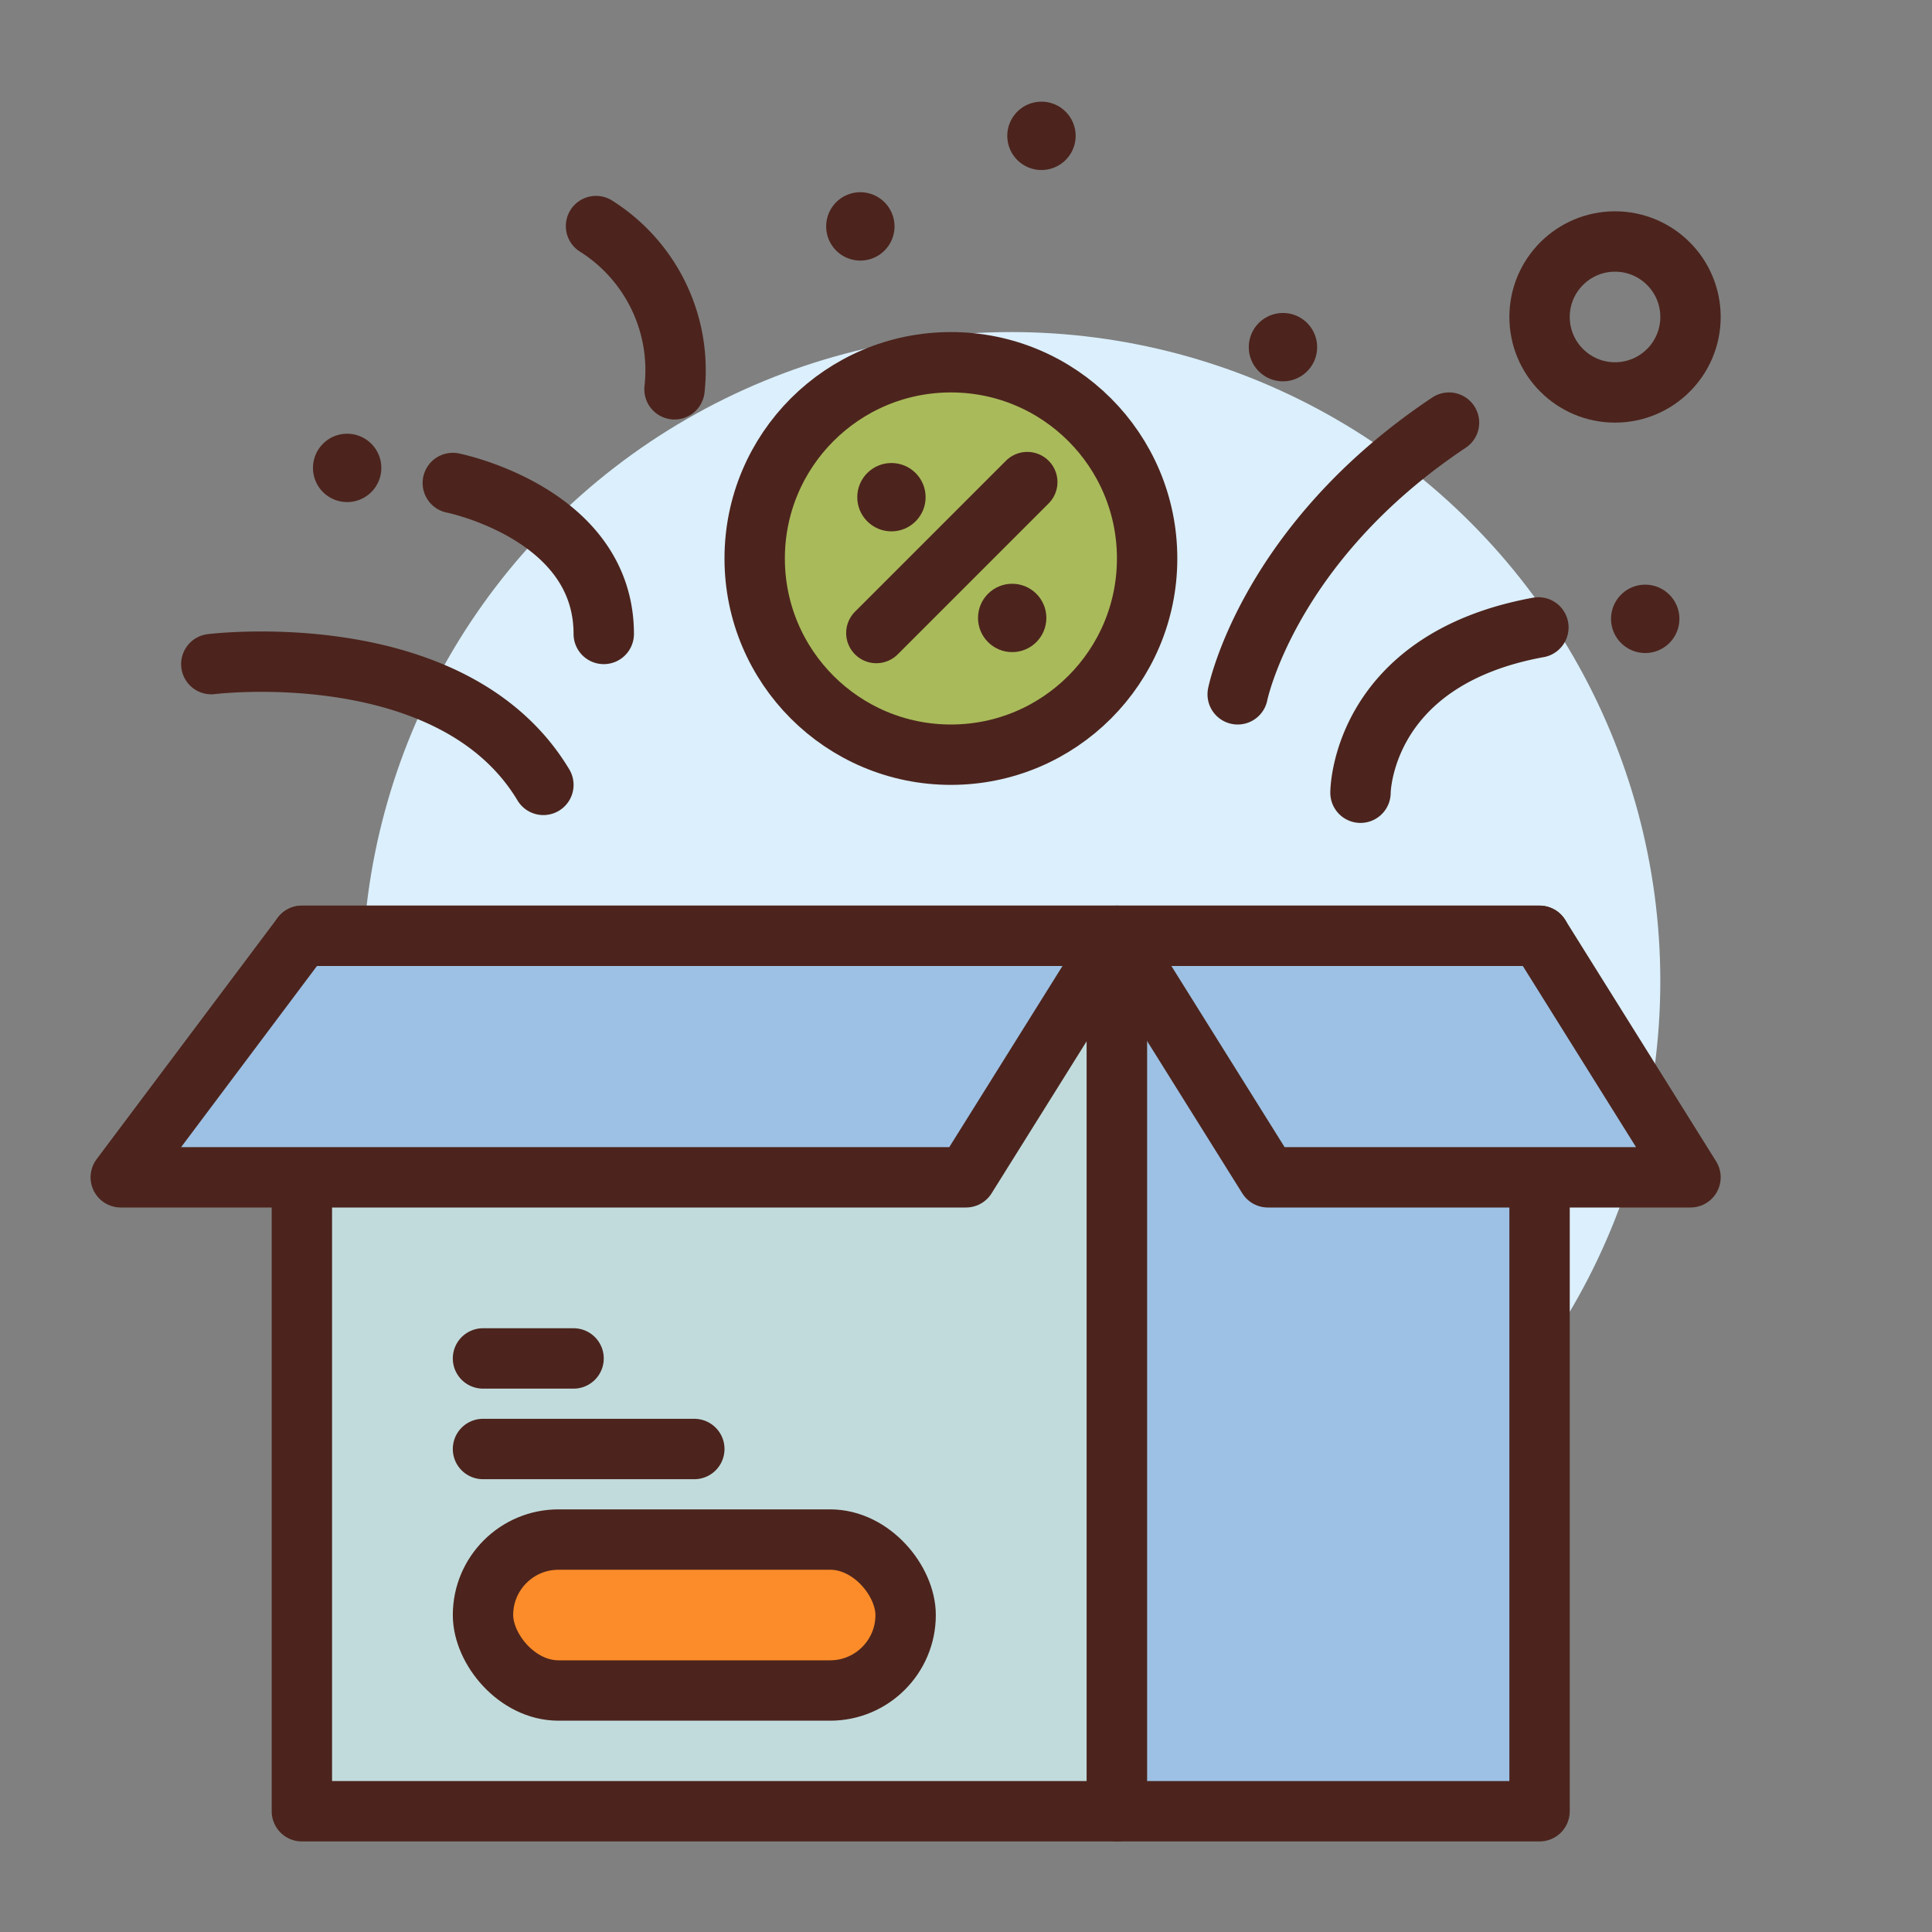 <svg viewBox="0 0 64 64" xmlns="http://www.w3.org/2000/svg"><rect x="0" y="0" width="64" height="64" fill="#808080" stroke="none"/><defs><style>.cls-2{fill:none}.cls-2,.cls-5{stroke:#4c241d;stroke-linecap:round;stroke-linejoin:round;stroke-width:2px}.cls-3{fill:#4c241d}.cls-5{fill:#9dc1e4}</style></defs><g id="delivery"><circle cx="33.5" cy="32.5" r="21.5" fill="#dbeffc"/><circle class="cls-2" cx="53.5" cy="10.5" r="2.5"/><path class="cls-3" d="M55.632 20.5a1.132 1.132 0 1 1-1.132-1.132 1.132 1.132 0 0 1 1.132 1.132zm-12-9a1.132 1.132 0 1 1-1.132-1.132 1.132 1.132 0 0 1 1.132 1.132zm-14-4A1.132 1.132 0 1 1 28.5 6.368 1.132 1.132 0 0 1 29.632 7.5zm6-3A1.132 1.132 0 1 1 34.5 3.368 1.132 1.132 0 0 1 35.632 4.5zm-23 11a1.132 1.132 0 1 1-1.132-1.132 1.132 1.132 0 0 1 1.132 1.132z"/><g class="circle"><circle cx="31.5" cy="18.5" r="6.5" fill="#a9ba5a" stroke="#4c241d" stroke-linecap="round" stroke-linejoin="round" stroke-width="2"/><path class="cls-2" d="M34.03 15.97l-5 5"/><circle class="cls-3" cx="29.53" cy="16.47" r="1.132"/><circle class="cls-3" cx="33.53" cy="20.47" r="1.132"/></g><path fill="#c1dbdc" stroke="#4c241d" stroke-linecap="round" stroke-linejoin="round" stroke-width="2" d="M10 31h27v29H10z"/><path class="cls-5" d="M37 31h14v29H37zM4 39h28l5-8H10l-6 8z"/><path class="cls-5" d="M56 39H42l-5-8h14l5 8z"/><rect height="5" rx="2.5" width="14" x="16" y="51" fill="#fc8c29" stroke="#4c241d" stroke-linecap="round" stroke-linejoin="round" stroke-width="2"/><path class="cls-2" d="M16 48h7m-7-3h3m26.068-18.74s.009-4.403 5.893-5.476M19.744 7.489a5.645 5.645 0 0 1 2.6 5.407M15 16s5 1 5 5M7 22s8-1 11 4m23-3s1-5 7-9"/></g></svg>